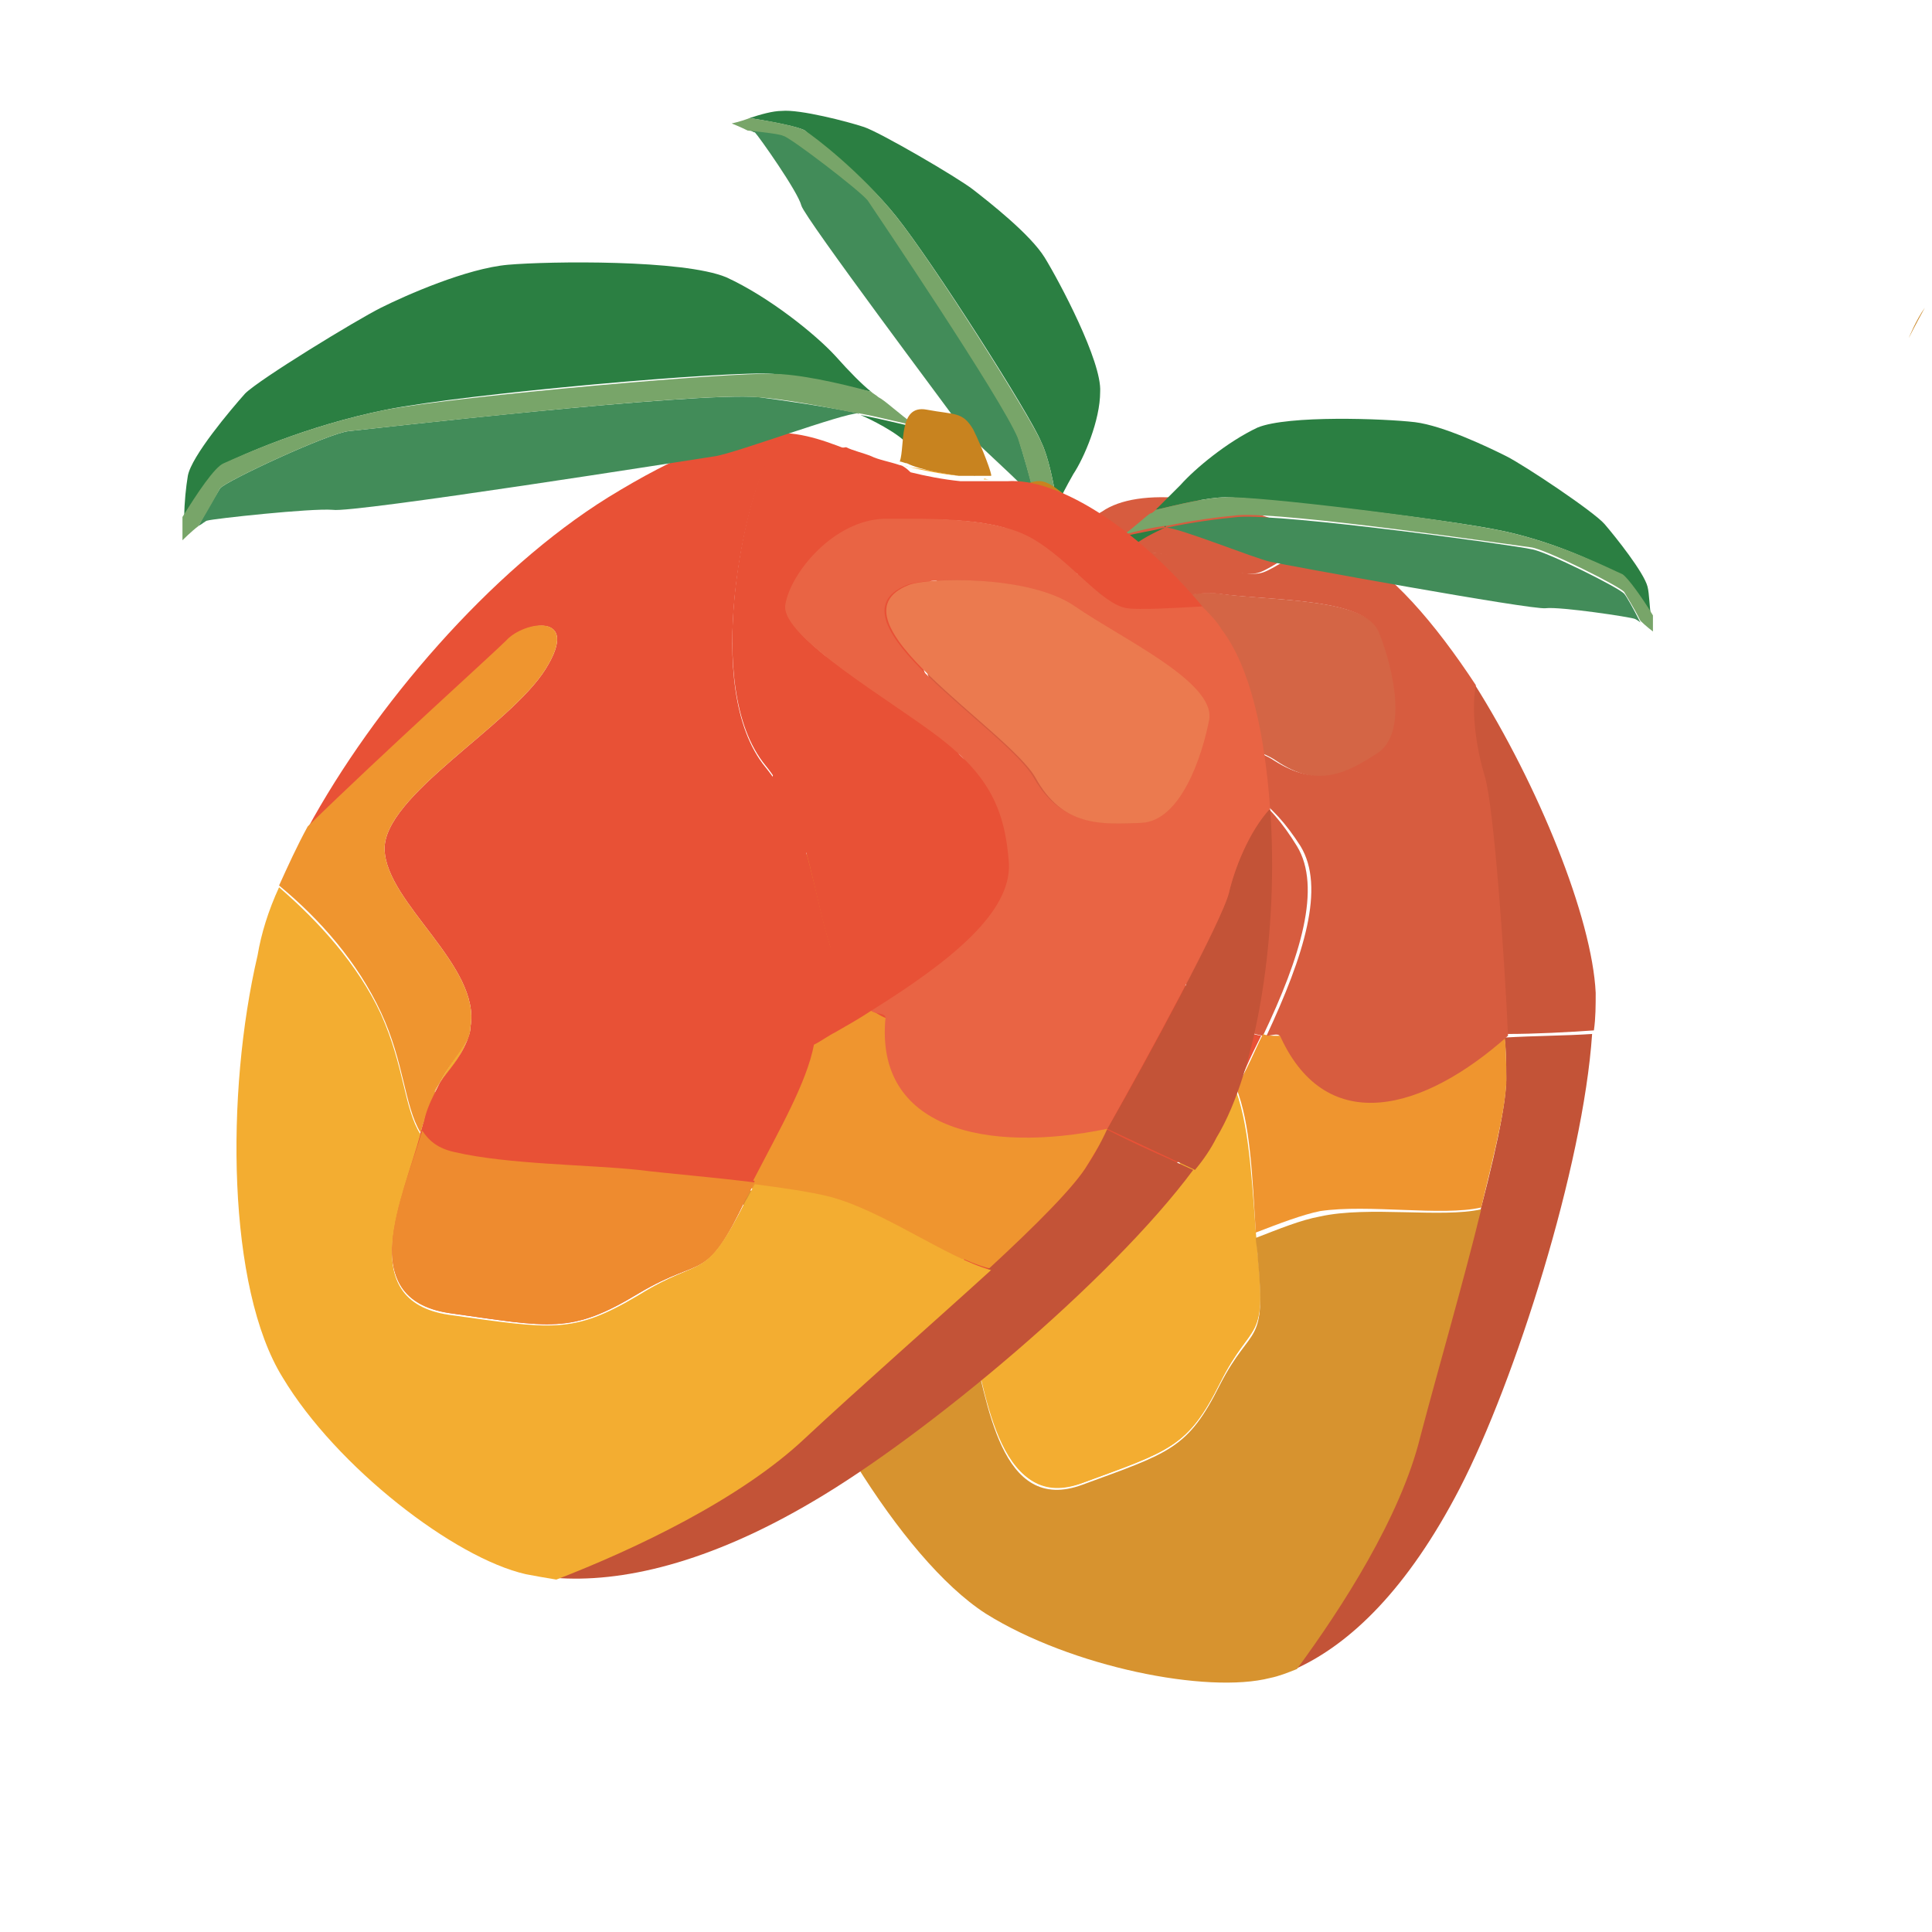 <?xml version="1.0" encoding="utf-8"?>
<!-- Generator: Adobe Illustrator 23.1.1, SVG Export Plug-In . SVG Version: 6.00 Build 0)  -->
<svg version="1.1" id="Layer_1" xmlns="http://www.w3.org/2000/svg" xmlns:xlink="http://www.w3.org/1999/xlink" x="0px" y="0px"
	 viewBox="0 0 108 108" style="enable-background:new 0 0 108 108;" xml:space="preserve">
<style type="text/css">
	.st0{fill:#2B7F42;}
	.st1{fill:#428C59;}
	.st2{fill:#78A569;}
	.st3{fill:#F3AD31;}
	.st4{fill:#C8831F;}
	.st5{fill:none;}
	.st6{fill:#E85136;}
	.st7{fill:#C35337;}
	.st8{fill:#D75C3F;}
	.st9{fill:#CA563A;}
	.st10{fill:#D46545;}
	.st11{fill:#EF952F;}
	.st12{fill:#D7932F;}
	.st13{fill:#EE8B2F;}
	.st14{fill:#E96444;}
	.st15{fill:#EB7A4F;}
</style>
<g>
	<path class="st0" d="M50.1,12.1c2,2.5,7.5,11.1,8.1,12.6c0.4,0.8,0.7,2.3,0.9,3.5c0.2-0.4,0.5-1,0.9-1.7c0.6-0.9,1.5-3,1.5-4.6
		c0.1-1.7-2.3-6.2-3.1-7.5c-0.8-1.3-3.1-3.1-4-3.8c-0.9-0.7-5.2-3.2-6.1-3.5s-3.6-1-4.6-0.9c-0.5,0-1.2,0.2-1.8,0.4
		c1.3,0.2,2.8,0.5,3.1,0.7C45.5,7.8,48.1,9.6,50.1,12.1z"/>
	<path class="st1" d="M48.5,11.1c-0.4-0.6-4.3-3.5-4.7-3.6c-0.2,0-1-0.2-2-0.3c0.2,0.1,0.3,0.2,0.4,0.2c0.2,0.2,2.4,3.3,2.6,4.1
		c0.2,0.7,8.3,11.5,8.8,12.2c0.5,0.7,4,3.7,4.3,4.3c-0.3-1.3-0.7-2.6-1-3.6C56,22.2,48.9,11.7,48.5,11.1z"/>
	<path class="st0" d="M58.2,30.5c0-0.1,0.1-0.2,0.1-0.3c-0.1-0.6-0.3-1.3-0.4-2.1c0,0.4-0.1,1.5-0.4,1.9c-0.3,0.4-1.1,1.3-1.4,1.7
		c-0.3,0.4-0.8,0.8-0.8,0.8l1.3,0C57.4,31.7,57.9,31.5,58.2,30.5z"/>
	<path class="st0" d="M57.9,28C57.9,28,57.9,28.1,57.9,28C57.9,28.1,57.9,28.1,57.9,28C57.9,28.1,57.9,28,57.9,28z"/>
	<path class="st2" d="M59,28.5c0-0.1,0-0.2,0.1-0.3c-0.2-1.2-0.5-2.7-0.9-3.5c-0.6-1.4-6.1-10.1-8.1-12.6c-2-2.5-4.5-4.4-5.1-4.8
		c-0.3-0.2-1.7-0.5-3.1-0.7c-0.5,0.2-1,0.3-1,0.3s0.5,0.2,0.9,0.4c1,0.1,1.8,0.2,2,0.3c0.4,0.1,4.2,3,4.7,3.6
		c0.4,0.6,7.5,11.1,8.4,13.3c0.3,0.9,0.7,2.3,1,3.6c0,0,0,0,0,0.1c0,0,0,0,0,0c0.2,0.7,0.3,1.4,0.4,2.1C58.6,29.4,58.9,28.8,59,28.5
		z"/>
	<path class="st3" d="M60.1,29.5c0,0-0.1,0-0.1,0.1C60.1,29.6,60.1,29.5,60.1,29.5z"/>
	<path class="st3" d="M61,29.1c-0.1,0-0.1,0.1-0.2,0.1C60.8,29.2,60.9,29.1,61,29.1z"/>
	<path class="st3" d="M59.7,29.7c-0.5,0.2-1.8,0.6-2.5,0.8C58,30.3,58.8,30.1,59.7,29.7z"/>
	<path class="st4" d="M59.7,29.7c0.1,0,0.2-0.1,0.3-0.1c0,0,0.1,0,0.1-0.1c0.2-0.1,0.4-0.2,0.6-0.3c0.1-0.1,0.2-0.1,0.2-0.1
		c0,0,0.1-0.1,0.1-0.1c0.1-0.1-1.1-1.1-2.1-1.8c-0.9-0.6-1.2-0.2-2.5,0.2c-1.4,0.4,0,2.3,0.3,3.1c0.1,0,0.3-0.1,0.4-0.1
		C57.9,30.3,59.2,29.9,59.7,29.7z"/>
	<path class="st3" d="M57.2,30.5c-0.1,0-0.3,0.1-0.4,0.1c0,0,0,0,0,0C56.8,30.6,57,30.6,57.2,30.5z"/>
	<path class="st3" d="M61.1,29C61.1,29,61.1,29,61.1,29c0,0-0.1,0-0.1,0.1C61.1,29.1,61.1,29,61.1,29z"/>
	<path class="st3" d="M59.8,29.7c0.1,0,0.1-0.1,0.2-0.1c-0.1,0.1-0.2,0.1-0.3,0.1C59.7,29.7,59.8,29.7,59.8,29.7z"/>
	<path class="st3" d="M60.8,29.2c-0.2,0.1-0.4,0.2-0.6,0.3C60.4,29.4,60.6,29.3,60.8,29.2z"/>
	<path class="st3" d="M53.8,72.5c0.1,0.6,0.1,1.2,0.3,1.6c1,3.2,1.5,10.5,6.4,8.8c4.9-1.8,5.9-2,7.7-5.6c1.8-3.6,2.6-2.1,2.1-7.2
		c-0.3-3.6-0.4-6.9-1.2-9.1c-2.6,4.5-6.3,6.8-11.7,10.1C54.9,72.6,54,72.9,53.8,72.5z"/>
	<path class="st3" d="M53.8,71.9c0,0.3,0,0.5,0,0.6C53.8,72.3,53.8,72.1,53.8,71.9z"/>
	<path class="st3" d="M53.8,71.9c0.1-0.6,0.3-1.6,0.1-2.6C53.8,70.1,53.8,71,53.8,71.9z"/>
	<path class="st5" d="M53.8,72.5c0-0.2,0-0.4,0-0.6C53.8,72.2,53.8,72.4,53.8,72.5z"/>
	<path class="st5" d="M53.8,72.5c0.1,0.6,0.1,1.2,0.3,1.6c1,3.2,1.5,10.5,6.4,8.8c4.9-1.8,5.9-2,7.7-5.6c1.8-3.6,2.6-2.1,2.1-7.2
		c-0.3-3.6-0.4-6.9-1.2-9.1c-2.6,4.5-6.3,6.8-11.7,10.1C54.9,72.6,54,72.9,53.8,72.5z"/>
	<path class="st5" d="M53.8,71.9c0.1-0.6,0.3-1.6,0.1-2.6C53.8,70.1,53.8,71,53.8,71.9z"/>
	<path class="st6" d="M47,49.2c0,3.7-3.6,10.2-2,12.8c1.6,2.6,7.4,3.3,8.6,6.5c0.1,0.3,0.2,0.5,0.2,0.8c0.2,1,0,2-0.1,2.6
		c0,0.2,0,0.4,0,0.6c0.2,0.4,1,0.1,3.6-1.5c5.4-3.3,9.1-5.6,11.7-10.1c0.2-0.4,0.4-0.7,0.6-1.1c0.3-0.7,0.6-1.3,0.9-1.9
		c-4.1-0.7-6.6-7.2-11.4-9.4c-5.1-2.3-8.4-13.1-8.3-14.6c0-0.4,1.2-1.5,3-2.8c-2.8,0.3-5.3,0.6-9,8.2c-3.1,6.5-4.4,15.9-3.9,23.5
		c1.3-5.5,3.3-12.8,3.5-13.9C44.8,47.4,47,45.5,47,49.2z"/>
	<path class="st7" d="M84.2,60.1c0.1,3.1-3.1,13.3-4.9,20.2c-1.1,4.5-4.4,9.5-6.9,13c3.1-1.4,6.3-4.5,9.2-10.1
		c3.1-6,6.9-18,7.4-25.4c-1.5,0.1-3.2,0.1-4.9,0.2C84.2,58.8,84.2,59.5,84.2,60.1z"/>
	<path class="st8" d="M59.2,48.5c4.8,2.2,7.3,8.7,11.4,9.4c2.1-4.4,3.3-8.3,1.9-10.6c-1.6-2.6-3.2-3.8-6.4-4.4
		c-3.1-0.7-9.8-1.1-10.5-2.7c-0.6-1.7-0.2-5.3,1.9-6.6c2.1-1.3,4.7-2.9,6.9-2.7c2.2,0.2,4.8,1.5,6,1.1c0.6-0.2,1.9-1.1,3.2-2
		c-5.3-2.4-10-2.8-12-1.4c-0.2,0.1-0.4,0.3-0.6,0.4c0,0,0,0,0,0c0,0-0.1,0-0.1,0.1c-0.1,0-0.2,0.1-0.2,0.1c-0.2,0.1-0.4,0.2-0.6,0.3
		c0,0-0.1,0-0.1,0.1c-0.1,0-0.1,0.1-0.2,0.1c0,0-0.1,0-0.1,0.1c-0.8,0.3-1.7,0.6-2.5,0.8c-0.2,0.1-0.4,0.1-0.4,0.1c0,0,0,0,0,0
		c-0.6,0.1-1.1,0.2-1.5,0.3c-0.5,0.1-0.9,0.1-1.4,0.2c-1.8,1.4-2.9,2.5-3,2.8C50.9,35.4,54.1,46.2,59.2,48.5z"/>
	<path class="st9" d="M82.4,38.2c-0.3,1.7,0.1,3.9,0.5,5.1c0.5,1.6,1,9.9,1.3,14.5c1.7,0,3.4-0.1,4.9-0.2c0.1-0.7,0.1-1.4,0.1-2.1
		C89,51.3,86,43.9,82.4,38.2z"/>
	<path class="st10" d="M60.5,36.2c-2.8,3.8,8.3,4.6,10.8,6.3c2.5,1.7,4.1,0.7,5.8-0.4c1.7-1.1,0.9-4.7,0.1-6.7
		c-0.8-2-6.1-1.8-8.9-2.2C65.4,32.7,61,35.4,60.5,36.2z"/>
	<path class="st11" d="M49.3,69.9c2.4,1.9,3.6,4,5,4.8c-0.1-0.2-0.1-0.4-0.2-0.6c-0.2-0.5-0.2-1-0.3-1.6c-0.1-0.1-0.1-0.4,0-0.6
		c0-0.8,0-1.7,0.1-2.6c0-0.2-0.1-0.5-0.2-0.8c-1.2-3.2-7-3.9-8.6-6.5c-1.6-2.6,2-9.1,2-12.8c0-3.7-2.2-1.8-2.5-0.4
		c-0.2,1.1-2.2,8.4-3.5,13.9c0.1,1.3,0.2,2.5,0.4,3.6C44.1,66.9,46.9,68.1,49.3,69.9z"/>
	<path class="st11" d="M82.8,67.5c0.8-3.3,1.5-6.1,1.4-7.5c0-0.5,0-1.3-0.1-2.2c-5,0.1-10.4,0-12.7,0.1c-0.3,0-0.6,0-0.8-0.1
		c-0.3,0.6-0.6,1.3-0.9,1.9c-0.2,0.4-0.4,0.8-0.6,1.1c0.8,2,0.9,4.9,1.1,8.1c1.3-0.5,2.6-1,3.6-1.2C76.5,67.3,80.6,68,82.8,67.5z"/>
	<path class="st3" d="M60.5,82.9c4.9-1.8,5.9-2,7.7-5.6c1.8-3.6,2.6-2.1,2.1-7.2c0-0.3-0.1-0.7-0.1-1c-2,0.8-4,1.7-5.4,2.3
		c-2.3,0.9-5.8,2.9-8.5,3.6c-0.8,0.2-1.4,0.1-2-0.3C55.3,78.2,56,84.6,60.5,82.9z"/>
	<path class="st12" d="M55.1,90.2c4.8,3,12.4,4.5,15.9,3.6c0.5-0.1,1-0.3,1.5-0.5c2.5-3.4,5.8-8.5,6.9-13c1-3.8,2.4-8.6,3.4-12.7
		c-2.2,0.5-6.3-0.2-9,0.4c-1.1,0.2-2.3,0.7-3.6,1.2c0,0.3,0.1,0.7,0.1,1c0.5,5.2-0.3,3.7-2.1,7.2c-1.8,3.6-2.8,3.8-7.7,5.6
		c-4.6,1.7-5.3-4.7-6.2-8.1c-1.4-0.8-2.6-2.9-5-4.8c-2.4-1.9-5.2-3-7.9-3.7c0.2,1.4,0.5,2.7,0.9,3.8C44.8,77.7,50.3,87.1,55.1,90.2z
		"/>
	<path class="st8" d="M70.6,32c-1.2,0.4-3.8-0.9-6-1.1c-2.2-0.2-4.8,1.4-6.9,2.7c-2.1,1.3-2.5,4.9-1.9,6.6c0.6,1.7,7.3,2,10.5,2.7
		c3.1,0.7,4.8,1.9,6.4,4.4c1.4,2.3,0.2,6.1-1.9,10.6c0.3,0,0.7-0.2,0.8,0.1c2.6,5.6,8,4.1,12.7-0.1c-0.2-4.5-0.8-12.9-1.3-14.5
		c-0.4-1.3-0.8-3.5-0.5-5.1c-2.3-3.5-4.8-6.4-7.1-7.5c-0.5-0.3-1-0.5-1.5-0.7C72.5,30.9,71.2,31.8,70.6,32z M77.1,35.4
		c0.8,2,1.6,5.6-0.1,6.7c-1.7,1.1-3.3,2-5.8,0.4c-2.5-1.7-13.6-2.5-10.8-6.3c0.6-0.8,5-3.4,7.8-3C71.1,33.6,76.4,33.4,77.1,35.4z"/>
	<path class="st0" d="M84.1,29.7c-3.2-0.7-13.9-1.9-15.6-1.9c-1,0-2.6,0.4-3.9,0.7c0.3-0.3,0.8-0.8,1.4-1.4c0.8-0.9,2.6-2.4,4.3-3.2
		c1.7-0.7,7.1-0.5,8.8-0.3c1.6,0.2,4.1,1.4,5.1,1.9c1,0.5,4.9,3.1,5.5,3.8c0.6,0.7,2.2,2.7,2.4,3.5c0.1,0.4,0.1,1.1,0.2,1.7
		c-0.6-1.1-1.4-2.2-1.7-2.3C90,31.8,87.3,30.4,84.1,29.7z"/>
	<path class="st1" d="M85.6,30.7c0.8,0.1,5,2.2,5.2,2.5c0.1,0.1,0.5,0.8,0.9,1.6c-0.1-0.1-0.3-0.2-0.3-0.2c-0.2-0.1-4.2-0.7-5-0.6
		c-0.8,0.1-14.5-2.4-15.4-2.6c-0.9-0.2-5.1-1.9-5.8-1.9c1.4-0.3,2.9-0.5,4-0.6C71.8,28.7,84.8,30.5,85.6,30.7z"/>
	<path class="st0" d="M62.5,30.2c0.1-0.1,0.2-0.2,0.3-0.2c0.7-0.2,1.5-0.3,2.3-0.5c-0.4,0.2-1.5,0.7-1.8,1.1c-0.3,0.4-1,1.5-1.3,1.8
		c-0.3,0.4-0.5,1-0.5,1l-0.4-1C61.6,31.4,61.6,30.8,62.5,30.2z"/>
	<path class="st0" d="M65.2,29.4c0,0-0.1,0-0.1,0C65.1,29.5,65.1,29.5,65.2,29.4C65.1,29.4,65.2,29.4,65.2,29.4z"/>
	<path class="st2" d="M64.3,28.7c0.1,0,0.2-0.1,0.3-0.2c1.3-0.3,2.9-0.7,3.9-0.7c1.7-0.1,12.3,1.2,15.6,1.9c3.2,0.7,5.9,2.1,6.6,2.4
		c0.3,0.2,1.1,1.3,1.7,2.3c0,0.5,0,0.9,0,0.9S92,35,91.7,34.7c-0.4-0.8-0.8-1.4-0.9-1.6c-0.2-0.3-4.4-2.4-5.2-2.5
		c-0.8-0.1-13.8-2-16.4-1.8c-1.1,0.1-2.6,0.3-4,0.6c0,0-0.1,0-0.1,0c0,0,0,0,0,0c-0.8,0.1-1.6,0.3-2.3,0.5
		C63.5,29.4,64,28.9,64.3,28.7z"/>
	<path class="st4" d="M107.6,17.2c-0.5,0.7-0.9,1.7-0.9,1.7S107.1,18.1,107.6,17.2z"/>
	<path class="st3" d="M54.2,26.7c0,0-0.1,0-0.1,0C54.1,26.7,54.1,26.7,54.2,26.7z"/>
	<path class="st3" d="M55.3,26.8c-0.1,0-0.2,0-0.3,0C55,26.7,55.1,26.8,55.3,26.8z"/>
	<path class="st3" d="M53.6,26.6c-0.6-0.1-2.1-0.4-2.8-0.5C51.6,26.3,52.6,26.5,53.6,26.6z"/>
	<path class="st3" d="M50.8,26.1c-0.1,0-0.3-0.1-0.4-0.1c0,0,0,0,0,0C50.3,26,50.5,26,50.8,26.1z"/>
	<path class="st3" d="M55.4,26.8C55.4,26.8,55.4,26.7,55.4,26.8c-0.1,0-0.1,0-0.2,0C55.3,26.8,55.4,26.8,55.4,26.8z"/>
	<path class="st3" d="M53.8,26.7c0.1,0,0.2,0,0.2,0c-0.1,0-0.3,0-0.4,0C53.7,26.7,53.7,26.7,53.8,26.7z"/>
	<path class="st3" d="M54.9,26.7c-0.3,0-0.5,0-0.8,0C54.4,26.7,54.7,26.7,54.9,26.7z"/>
	<path class="st6" d="M24.3,61c-0.3,0.5-0.5,1.1-0.6,1.6c-0.8,3.3-4.3,9.9,1.4,10.8c5.7,0.8,6.8,1.2,10.6-1.1c3.7-2.2,3.7-0.5,6-5.3
		c1.6-3.3,3.4-6.2,3.8-8.6c-5,2.6-9.9,2.9-17,3C25.3,61.6,24.3,61.5,24.3,61z"/>
	<path class="st3" d="M24.6,60.5c-0.2,0.2-0.3,0.4-0.3,0.6C24.4,60.8,24.5,60.7,24.6,60.5z"/>
	<path class="st3" d="M24.6,60.5c0.4-0.5,1.1-1.3,1.5-2.3C25.6,58.9,25,59.7,24.6,60.5z"/>
	<path class="st5" d="M24.3,61c0.1-0.2,0.2-0.4,0.3-0.6C24.4,60.7,24.3,60.9,24.3,61z"/>
	<path class="st5" d="M24.3,61c-0.3,0.5-0.5,1.1-0.6,1.6c-0.8,3.3-4.3,9.9,1.4,10.8c5.7,0.8,6.8,1.2,10.6-1.1c3.7-2.2,3.7-0.5,6-5.3
		c1.6-3.3,3.4-6.2,3.8-8.6c-5,2.6-9.9,2.9-17,3C25.3,61.6,24.3,61.5,24.3,61z"/>
	<path class="st5" d="M24.6,60.5c0.4-0.5,1.1-1.3,1.5-2.3C25.6,58.9,25,59.7,24.6,60.5z"/>
	<path class="st6" d="M30.5,37.4c-2,3.2-9.1,7.1-9,10.1c0.1,3,5.4,6.5,4.8,9.9c0,0.3-0.1,0.5-0.2,0.8c-0.4,1-1.1,1.7-1.5,2.3
		c-0.1,0.2-0.2,0.4-0.3,0.6c0,0.4,1,0.6,4.3,0.5c7.1-0.2,12-0.4,17-3c0.4-0.2,0.8-0.4,1.2-0.7c0.7-0.4,1.3-0.8,2-1.2
		c-3.6-2.6-2.5-9.5-6-13.8c-3.7-4.5-0.9-15.5,0-16.8c0.2-0.3,2-0.7,4.5-1c-2.9-1.1-5.5-2.1-13.3,2.7c-6.6,4.1-13.1,11.7-16.8,18.5
		c4.3-4.2,10.2-9.5,11.1-10.4C29.3,34.7,32.5,34.2,30.5,37.4z"/>
	<path class="st7" d="M60.8,65.1c-1.6,2.7-10.4,10-15.9,15.2c-3.6,3.4-9.5,6.2-13.9,7.9c3.7,0.3,8.6-0.8,14.5-4.3
		c6.3-3.7,16.6-12.3,21.2-18.5c-1.5-0.7-3.2-1.4-4.9-2.3C61.5,64,61.1,64.7,60.8,65.1z"/>
	<path class="st6" d="M42.8,42.8c3.5,4.3,2.3,11.2,6,13.8c4.5-2.8,7.9-5.6,7.7-8.2c-0.1-3-1.1-4.9-3.8-7c-2.7-2.1-9-5.8-8.7-7.5
		c0.3-1.8,2.7-4.7,5.5-4.8c2.8-0.1,6.2-0.2,8.3,1.1c2.1,1.2,3.9,3.7,5.3,3.9c0.7,0.1,2.5,0,4.2-0.1c-3.9-4.7-8.3-7.3-11-7.1
		c-0.3,0-0.6,0-0.8,0c0,0,0,0,0,0c0,0-0.1,0-0.2,0c-0.1,0-0.2,0-0.3,0c-0.2,0-0.5,0-0.8,0c0,0-0.1,0-0.1,0c-0.1,0-0.2,0-0.2,0
		c0,0-0.1,0-0.2,0c-1-0.1-2-0.3-2.8-0.5C50.5,26,50.3,26,50.3,26c0,0,0,0,0,0c-0.6-0.2-1.2-0.3-1.6-0.5c-0.5-0.2-1-0.3-1.4-0.5
		c-2.5,0.3-4.2,0.7-4.5,1C41.9,27.3,39.1,38.3,42.8,42.8z"/>
	<path class="st7" d="M71,45.2c-1.2,1.3-2,3.4-2.3,4.7c-0.4,1.6-4.5,9.2-6.8,13.2c1.7,0.8,3.4,1.6,4.9,2.3c0.5-0.6,0.9-1.2,1.2-1.8
		C70.3,59.8,71.5,52,71,45.2z"/>
	<path class="st11" d="M21.3,56.6c1.3,2.8,1.3,5.2,2.2,6.7c0.1-0.2,0.1-0.4,0.2-0.6c0.1-0.5,0.3-1,0.6-1.6c0-0.2,0.1-0.3,0.3-0.6
		c0.4-0.8,1-1.5,1.5-2.3c0.1-0.2,0.2-0.5,0.2-0.8c0.6-3.4-4.7-6.9-4.8-9.9c-0.1-3,7-6.9,9-10.1c2-3.2-1.2-2.7-2.2-1.6
		c-0.8,0.8-6.8,6.2-11.1,10.4c-0.6,1.1-1.1,2.2-1.6,3.3C17.9,51.4,20,53.8,21.3,56.6z"/>
	<path class="st11" d="M55.3,70.9c2.6-2.4,4.8-4.6,5.5-5.8c0.3-0.5,0.7-1.1,1.1-2c-4.9-2.4-10.1-5.1-12.4-6.2
		c-0.3-0.1-0.5-0.3-0.8-0.4c-0.6,0.4-1.3,0.8-2,1.2c-0.4,0.2-0.8,0.5-1.2,0.7c-0.4,2.1-1.9,4.7-3.4,7.6c1.6,0.2,3.1,0.4,4.2,0.7
		C49.3,67.6,52.9,70.3,55.3,70.9z"/>
	<path class="st13" d="M25.1,73.4c5.7,0.8,6.8,1.2,10.6-1.1c3.7-2.2,3.7-0.5,6-5.3c0.2-0.3,0.3-0.6,0.5-0.9
		c-2.4-0.3-4.9-0.5-6.5-0.7c-2.8-0.3-7.3-0.3-10.3-1c-0.9-0.2-1.4-0.6-1.8-1.2C22.6,66.7,19.7,72.6,25.1,73.4z"/>
	<path class="st3" d="M15.8,77c3,5,9.6,10.1,13.6,11c0.5,0.1,1.1,0.2,1.7,0.3c4.4-1.7,10.3-4.5,13.9-7.9c3-2.8,7.1-6.4,10.4-9.4
		c-2.5-0.7-6-3.3-9-4.1c-1.2-0.3-2.7-0.5-4.2-0.7c-0.2,0.3-0.3,0.6-0.5,0.9c-2.4,4.7-2.3,3-6,5.3c-3.7,2.2-4.8,1.9-10.6,1.1
		c-5.4-0.8-2.5-6.7-1.6-10.1c-0.9-1.4-0.9-3.8-2.2-6.7c-1.3-2.8-3.5-5.2-5.7-7.1c-0.6,1.3-1,2.6-1.2,3.8C12.6,61.1,12.7,72,15.8,77z
		"/>
	<path class="st0" d="M21.6,22.9c4.5-0.9,19.3-2.2,21.6-2c1.4,0.1,3.7,0.6,5.5,1c-0.5-0.4-1.2-1.1-2-2c-1.1-1.2-3.7-3.3-6.1-4.4
		c-2.4-1-9.9-0.9-12.2-0.7c-2.3,0.2-5.7,1.7-7.1,2.4c-1.4,0.7-6.8,4-7.6,4.8c-0.8,0.9-3,3.5-3.2,4.6c-0.1,0.6-0.2,1.5-0.2,2.3
		c0.8-1.4,1.8-2.8,2.3-3C13.4,25.5,17.1,23.8,21.6,22.9z"/>
	<path class="st1" d="M19.5,24.1c-1.1,0.1-6.9,2.8-7.2,3.2c-0.1,0.2-0.7,1.1-1.2,2.1c0.2-0.1,0.4-0.3,0.5-0.3c0.3-0.1,5.8-0.7,7-0.6
		c1.1,0.2,20.1-2.8,21.4-3c1.2-0.2,7.1-2.4,8-2.4c-2-0.4-4.1-0.7-5.6-0.9C38.7,21.9,20.5,24,19.5,24.1z"/>
	<path class="st0" d="M51.7,24.2c-0.1-0.1-0.3-0.2-0.4-0.3c-1-0.2-2.1-0.5-3.2-0.7c0.5,0.2,2.1,1,2.6,1.6c0.5,0.6,1.8,0.9,2.2,1.4
		c0.4,0.5,1-0.6,1-0.6l0.6,1C53,25.8,52.9,25.1,51.7,24.2z"/>
	<path class="st0" d="M47.9,23.1c0,0,0.1,0,0.1,0C48,23.2,48,23.1,47.9,23.1C48,23.1,47.9,23.1,47.9,23.1z"/>
	<path class="st2" d="M49.1,22.2c-0.1-0.1-0.3-0.2-0.4-0.3c-1.8-0.5-4.1-1-5.5-1c-2.3-0.1-17.2,1.2-21.6,2c-4.5,0.9-8.2,2.6-9.1,3
		c-0.5,0.2-1.5,1.7-2.3,3c0,0.7,0,1.3,0,1.3s0.5-0.5,0.9-0.8c0.6-1,1.1-1.9,1.2-2.1c0.3-0.4,6.1-3.1,7.2-3.2
		c1.1-0.1,19.2-2.2,22.8-1.9c1.5,0.1,3.6,0.5,5.6,0.9c0,0,0.1,0,0.1,0c0,0,0,0,0,0c1.1,0.2,2.2,0.5,3.2,0.7
		C50.2,23.1,49.5,22.4,49.1,22.2z"/>
	<path class="st4" d="M53.6,26.6c0.1,0,0.3,0,0.4,0c0,0,0.1,0,0.1,0c0.3,0,0.5,0,0.8,0c0.1,0,0.2,0,0.3,0c0.1,0,0.1,0,0.2,0
		c0.1,0-0.5-1.6-1-2.6c-0.6-1-1-0.8-2.6-1.1c-1.6-0.3-1.2,2-1.5,2.9c0.1,0,0.3,0.1,0.4,0.1C51.5,26.3,53,26.5,53.6,26.6z"/>
	<path class="st14" d="M63,34c-1.4-0.2-3.2-2.7-5.3-3.9c-2.1-1.2-5.5-1.1-8.3-1.1c-2.8,0.1-5.2,3-5.5,4.8c-0.3,1.8,6,5.4,8.7,7.5
		c2.7,2.1,3.6,4,3.8,7c0.1,2.7-3.2,5.4-7.7,8.2c0.2,0.2,0.8,0.1,0.8,0.4c-0.6,6.2,5.6,7.6,12.4,6.2c2.3-4.1,6.4-11.6,6.8-13.2
		c0.3-1.3,1.1-3.4,2.3-4.7c-0.3-4.2-1.1-7.9-2.7-10c-0.3-0.5-0.7-0.9-1.1-1.3C65.5,34,63.7,34.1,63,34z M67.5,40.2
		c-0.3,2.1-1.5,5.7-3.8,5.8c-2.2,0.1-4.4,0.1-5.9-2.5c-1.5-2.7-11.9-8.9-7.1-10.8c1-0.4,6.7-0.6,9.3,1.2
		C62.6,35.7,67.8,38.1,67.5,40.2z"/>
	<path class="st15" d="M50.8,32.7c-4.8,1.9,5.6,8.1,7.1,10.8c1.5,2.7,3.6,2.6,5.9,2.5c2.2-0.1,3.4-3.7,3.8-5.8
		c0.3-2.1-4.9-4.5-7.5-6.3C57.5,32.1,51.8,32.3,50.8,32.7z"/>
</g>
</svg>
